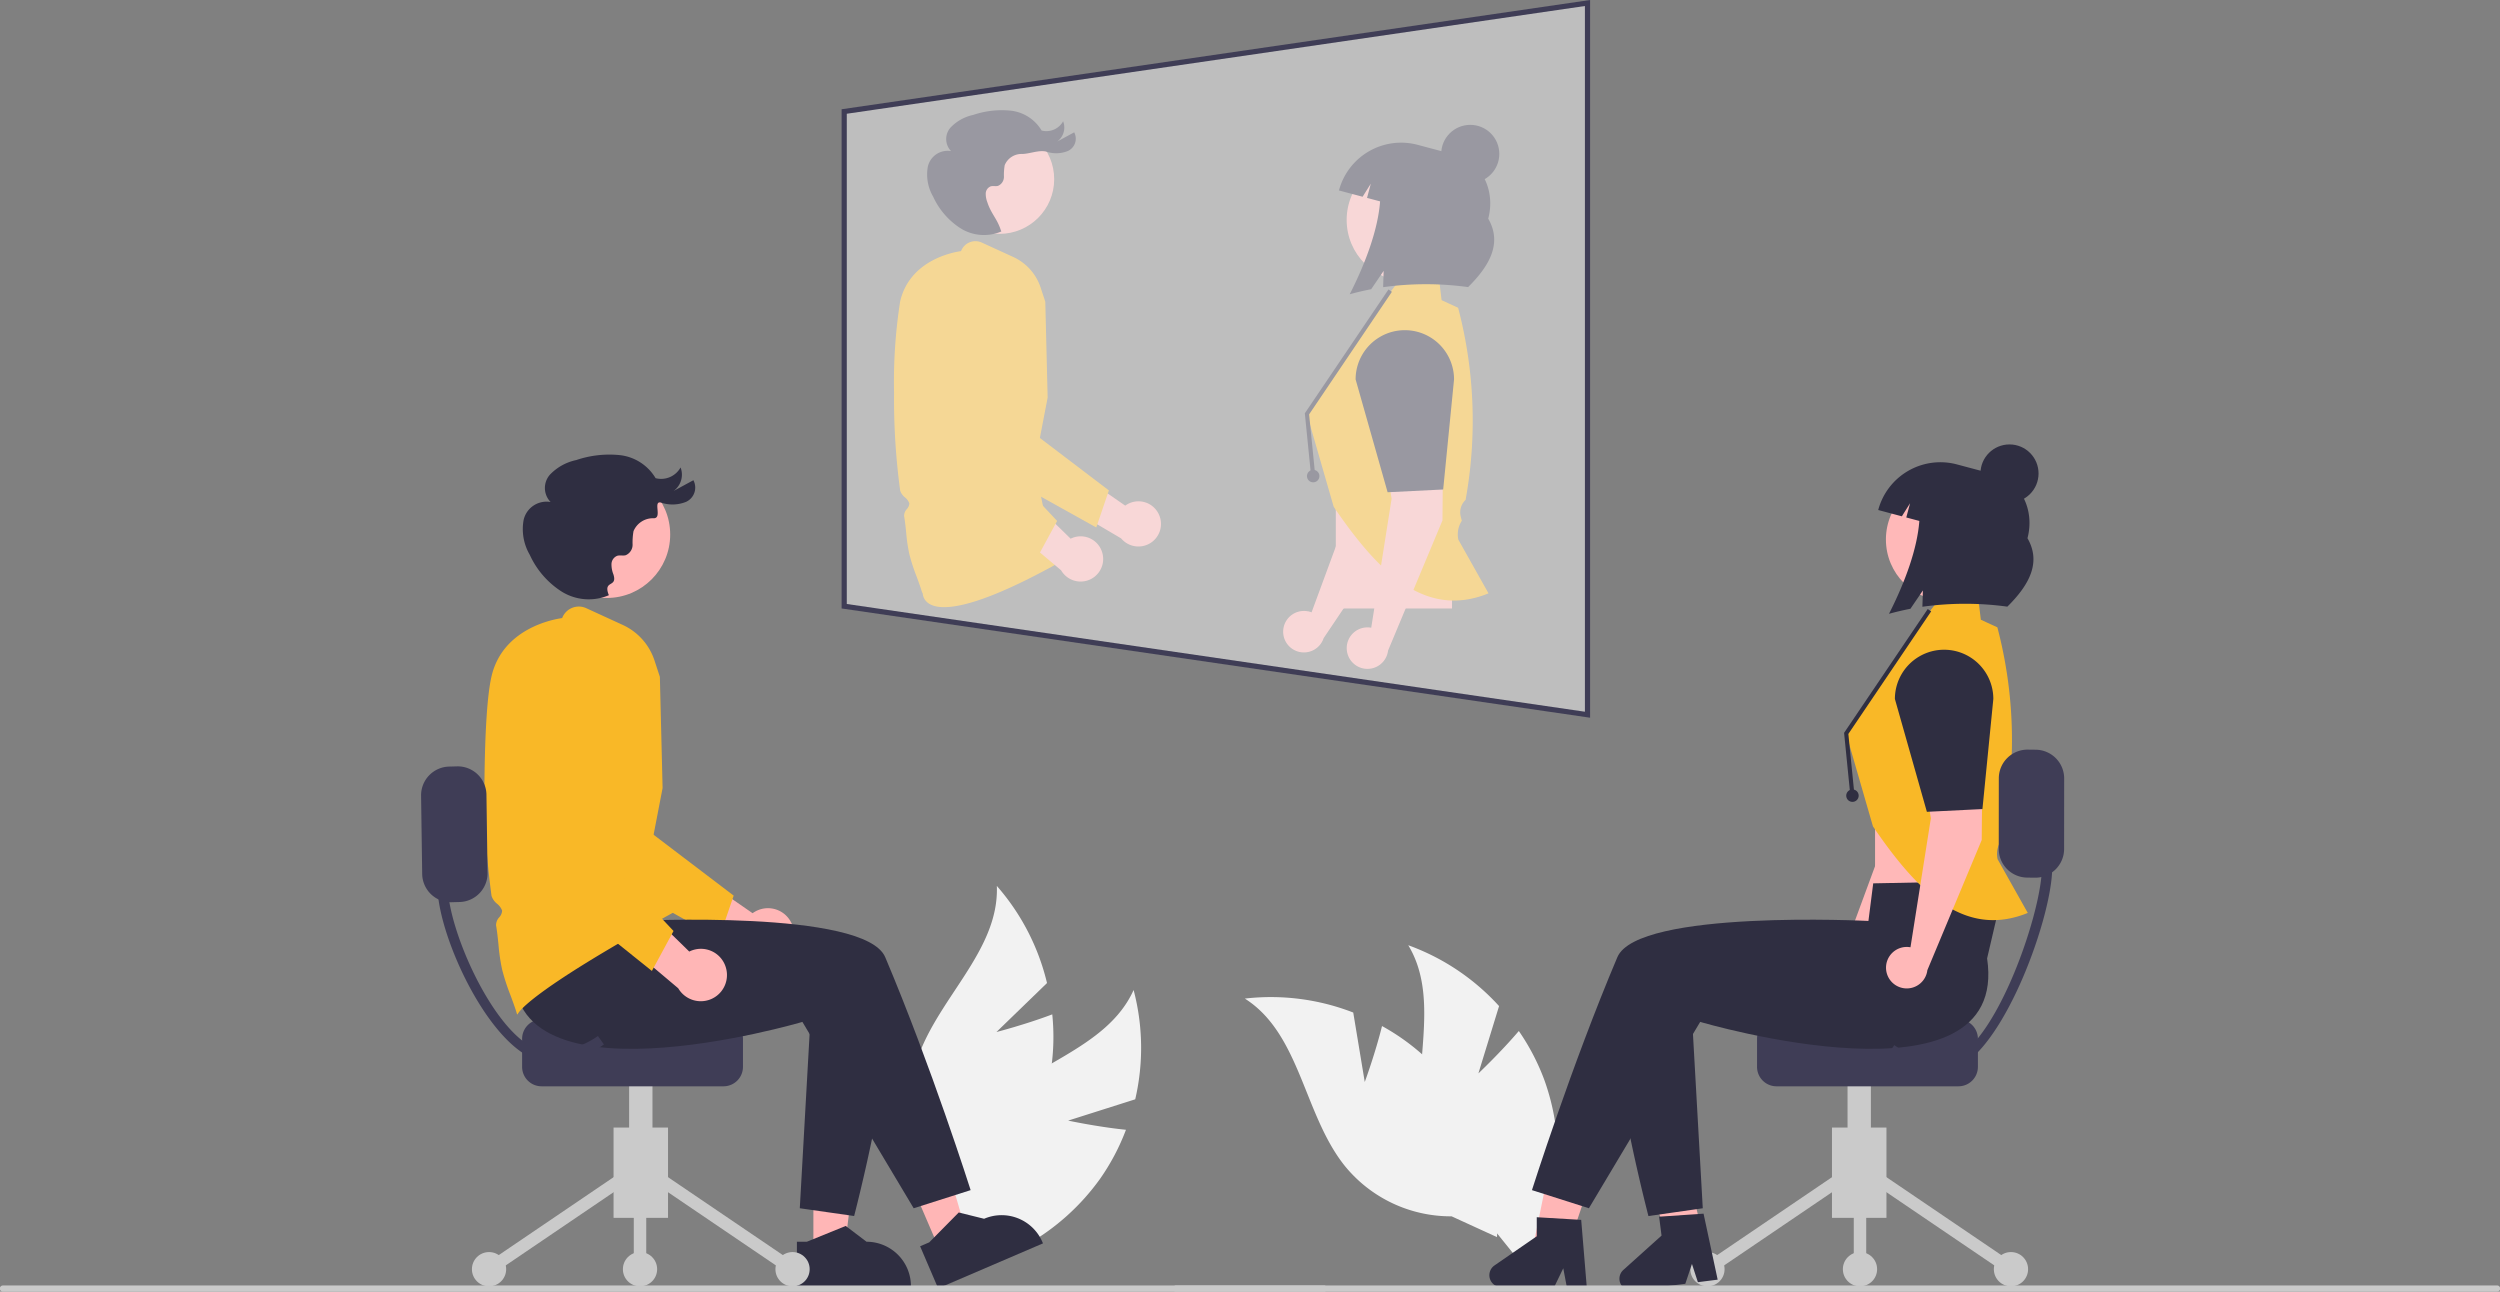 <svg xmlns="http://www.w3.org/2000/svg" width="298.14" height="154.037" viewBox="0 0 298.14 154.037">
  <rect x="0" y="0" width="298.14" height="154.037" fill="#808080" stroke="none"/>
  <g id="HybridEvent_illu" transform="translate(-24.806 0)">
    <path id="Path_1053" data-name="Path 1053" d="M398.04,598.551l8-2.539a27.092,27.092,0,0,0-.193-13.034c-3.215,7.15-12.649,8.9-18.024,14.608a16.3,16.3,0,0,0-4.169,13.5l-1.684,5.712a27.307,27.307,0,0,0,19.874-11.3,26.376,26.376,0,0,0,3.09-5.851C401.525,599.3,398.04,598.551,398.04,598.551Z" transform="translate(-245.851 -464.913)" fill="#f2f2f2"/>
    <path id="Path_1054" data-name="Path 1054" d="M383.4,560.19l6.031-5.842a27.092,27.092,0,0,0-5.985-11.58c.311,7.833-7.352,13.608-9.618,21.113a16.3,16.3,0,0,0,2.288,13.938l1.04,5.864A27.306,27.306,0,0,0,389.9,564.7a26.376,26.376,0,0,0,.157-6.615C386.851,559.3,383.4,560.19,383.4,560.19Z" transform="translate(-239.762 -437.115)" fill="#f2f2f2"/>
    <path id="Path_1055" data-name="Path 1055" d="M765.225,580.965l2.465-8.027a27.092,27.092,0,0,0-10.829-7.256c4.051,6.712.126,15.467,1.761,23.134a16.3,16.3,0,0,0,8.728,11.105l3.74,4.634A27.307,27.307,0,0,0,773.1,581.78a26.376,26.376,0,0,0-3.054-5.87C767.82,578.523,765.225,580.965,765.225,580.965Z" transform="translate(-564.111 -452.957)" fill="#f2f2f2"/>
    <path id="Path_1056" data-name="Path 1056" d="M708.021,595.835l-1.374-8.283a27.091,27.091,0,0,0-12.928-1.664c6.619,4.2,7.01,13.787,11.894,19.92a16.3,16.3,0,0,0,12.765,6.047l5.414,2.48a27.307,27.307,0,0,0-8.361-21.28,26.377,26.377,0,0,0-5.351-3.892C709.255,592.491,708.021,595.835,708.021,595.835Z" transform="translate(-520.459 -466.801)" fill="#f2f2f2"/>
    <path id="Path_1057" data-name="Path 1057" d="M620.671,362.49a2.478,2.478,0,0,1,.426.128L626.487,348l.5-15.01a3.732,3.732,0,0,1,7.442-.271h0a29.447,29.447,0,0,1-.449,9.118l-2.056,9.9-9.388,13.957a2.474,2.474,0,1,1-1.868-3.195Z" transform="translate(-439.879 -289.592)" fill="#ffb8b8"/>
    <path id="Path_1058" data-name="Path 1058" d="M649.175,346.124l-6.563-.971L641.5,331.208a5.87,5.87,0,0,1,11.514,2.292Z" transform="translate(-456.323 -287.591)" fill="#2f2e41"/>
    <rect id="Rectangle_584" data-name="Rectangle 584" width="13.86" height="13.86" transform="translate(197.968 72.565) rotate(180)" fill="#ffb8b8"/>
    <path id="Path_1059" data-name="Path 1059" d="M635.725,309.282l2.79-3.586,3.98-.173.4,3.373,1.972.909a52.883,52.883,0,0,1,.891,22.912h0a2.04,2.04,0,0,0-.58,1.982l.128.51-.012.019a2.986,2.986,0,0,0-.4,2.229h0l3.6,6.405c-7.655,3.12-13.267-2.7-18.466-10.324L626.815,322.4Z" transform="translate(-446.172 -273.101)" fill="#f9b827"/>
    <path id="Path_1060" data-name="Path 1060" d="M605.48,134.118l-.751-7.514,9.975-14.766.41.277-9.874,14.618.733,7.336Z" transform="translate(-424.314 -77.317)" fill="#2f2e41"/>
    <circle id="Ellipse_165" data-name="Ellipse 165" cx="0.743" cy="0.743" r="0.743" transform="translate(180.67 56.034)" fill="#2f2e41"/>
    <circle id="Ellipse_166" data-name="Ellipse 166" cx="7.358" cy="7.358" r="7.358" transform="translate(185.403 18.869)" fill="#ffb8b8"/>
    <path id="Path_1061" data-name="Path 1061" d="M648.645,255.858l.893.238.3.081,3.4.9c3.011.8,4.721,4.2,3.82,7.585,1.665,2.886.222,5.563-2.4,8.16a36.934,36.934,0,0,0-10.131.012l.059-1.945-1.487,2.186q-1.274.246-2.555.6c1.942-3.825,3.374-7.775,3.618-11.075l-1.556-.414.453-1.7-.981,1.562-2.82-.751h0A7.673,7.673,0,0,1,648.645,255.858Z" transform="translate(-454.773 -238.585)" fill="#2f2e41"/>
    <circle id="Ellipse_167" data-name="Ellipse 167" cx="3.465" cy="3.465" r="3.465" transform="translate(196.677 14.89)" fill="#2f2e41"/>
    <path id="Path_1062" data-name="Path 1062" d="M644.749,365.58a2.479,2.479,0,0,1,.443.042l2.432-15.393-2.436-14.819a3.732,3.732,0,0,1,7.245-1.719h0a29.444,29.444,0,0,1,1.339,9.03l-.085,10.106L647.2,368.349a2.474,2.474,0,1,1-2.456-2.768Z" transform="translate(-456.859 -290.762)" fill="#ffb8b8"/>
    <path id="Path_1063" data-name="Path 1063" d="M656.144,347.048l-6.626.329L645.7,333.919a5.87,5.87,0,1,1,11.74,0Z" transform="translate(-459.23 -288.673)" fill="#2f2e41"/>
    <path id="Path_1064" data-name="Path 1064" d="M542.912,384.694a2.676,2.676,0,0,0-3.983-.986l-7.816-5.414-.113,4.94,7.44,4.384a2.69,2.69,0,0,0,4.472-2.924Z" transform="translate(-379.932 -323.409)" fill="#ffb6b6"/>
    <path id="Path_1065" data-name="Path 1065" d="M510.568,336.475,495.532,328.1l0-.073c-.008-.14-.79-14.042-.483-17.009a7.9,7.9,0,0,1,2.2-4.77l.033-.03.044,0a4.008,4.008,0,0,1,4.179,2.768,28.387,28.387,0,0,1,.955,12.987l-.4,2.471,10.014,7.611Z" transform="translate(-355.026 -273.569)" fill="#f9b827"/>
    <circle id="Ellipse_168" data-name="Ellipse 168" cx="6.521" cy="6.521" r="6.521" transform="translate(137.483 14.848)" fill="#ffb6b6"/>
    <path id="Path_1066" data-name="Path 1066" d="M488.939,257.5a5.265,5.265,0,0,1-4.857-.377,8.835,8.835,0,0,1-3.275-3.781,5.235,5.235,0,0,1-.629-3.579,2.414,2.414,0,0,1,2.771-1.845,2.07,2.07,0,0,1-.061-2.816,5.227,5.227,0,0,1,2.695-1.5,10.612,10.612,0,0,1,4.48-.51,4.908,4.908,0,0,1,3.68,2.37,2.285,2.285,0,0,0,2.567-1.1,2.07,2.07,0,0,1-.712,2.415l2.03-1.1a1.614,1.614,0,0,1-.738,2.218,3.7,3.7,0,0,1-2.593.081c-.857-.217-1.974.263-2.859.281a2.166,2.166,0,0,0-2.094,1.328,6.788,6.788,0,0,0-.094,1.382,1.169,1.169,0,0,1-.708,1.094c-.283.076-.592-.025-.872.06a.936.936,0,0,0-.59.838,2.747,2.747,0,0,0,.195,1.063c.443,1.364,1.151,1.93,1.594,3.294" transform="translate(-344.719 -229.895)" fill="#2f2e41"/>
    <path id="Path_1067" data-name="Path 1067" d="M470.763,335.6h0l-.052-.009-.015-.05c-.187-.631-.426-1.276-.657-1.9a22.886,22.886,0,0,1-.859-2.648,20.284,20.284,0,0,1-.38-2.607c-.064-.636-.131-1.294-.244-1.942a1.189,1.189,0,0,1,.324-.823,1.09,1.09,0,0,0,.3-.693,1.649,1.649,0,0,0-.521-.705,1.7,1.7,0,0,1-.572-.811,80.817,80.817,0,0,1-.728-11.639,62.245,62.245,0,0,1,.723-10.91c1.145-4.986,6.437-5.9,7.265-6.008a1.829,1.829,0,0,1,2.474-1.02l3.76,1.721a6.121,6.121,0,0,1,3.254,3.635l.559,1.7.28,11.43-1.55,8.049,2.416,11.911C470.39,341.147,470.816,335.6,470.763,335.6Z" transform="translate(-335.93 -264.906)" fill="#f9b827"/>
    <path id="Path_1068" data-name="Path 1068" d="M522.025,395.361a2.676,2.676,0,0,0-3.762-1.638l-6.8-6.645-.937,4.851,6.6,5.566a2.69,2.69,0,0,0,4.9-2.135Z" transform="translate(-365.777 -329.482)" fill="#ffb6b6"/>
    <path id="Path_1069" data-name="Path 1069" d="M493.079,343.281l-13.425-10.767.008-.073c.016-.139,1.569-13.977,2.367-16.851A7.9,7.9,0,0,1,485,311.255l.037-.024.044,0a4.008,4.008,0,0,1,3.657,3.428,28.387,28.387,0,0,1-1.23,12.964l-.8,2.37,8.6,9.178Z" transform="translate(-344.435 -277.047)" fill="#f9b827"/>
    <path id="Path_1070" data-name="Path 1070" d="M296.129,540.386a3.1,3.1,0,0,0-4.62-1.144l-9.067-6.281-.131,5.73,8.631,5.086a3.121,3.121,0,0,0,5.188-3.392Z" transform="translate(-176.951 -430.335)" fill="#ffb6b6"/>
    <path id="Path_1071" data-name="Path 1071" d="M258.61,484.45l-17.443-9.711,0-.085c-.009-.162-.916-16.29-.56-19.732a9.162,9.162,0,0,1,2.551-5.534l.038-.035.052,0a4.649,4.649,0,0,1,4.848,3.211,32.931,32.931,0,0,1,1.107,15.066l-.46,2.866,11.617,8.829Z" transform="translate(-148.059 -372.518)" fill="#f9b827"/>
    <path id="Path_1072" data-name="Path 1072" d="M350.7,449.464l3.355-1.441L350.089,434.4l-4.952,2.127Z" transform="translate(-213.795 -300.311)" fill="#ffb6b6"/>
    <path id="Path_1073" data-name="Path 1073" d="M376.828,672.958l1.091-.469,3.515-3.561,3.026.751h0a5.294,5.294,0,0,1,6.953,2.775l.068.158-12.5,5.367Z" transform="translate(-242.293 -524.333)" fill="#2f2e41"/>
    <path id="Path_1074" data-name="Path 1074" d="M314.245,452.8H317.9l1.737-14.085h-5.389Z" transform="translate(-192.438 -303.3)" fill="#ffb6b6"/>
    <path id="Path_1075" data-name="Path 1075" d="M329.226,676.014h1.187l4.635-1.885,2.484,1.885h0a5.294,5.294,0,0,1,5.294,5.293v.172h-13.6Z" transform="translate(-209.385 -527.929)" fill="#2f2e41"/>
    <rect id="Rectangle_585" data-name="Rectangle 585" width="6.497" height="10.766" transform="translate(97.976 134.468)" fill="#cacaca"/>
    <rect id="Rectangle_586" data-name="Rectangle 586" width="1.485" height="18.843" transform="translate(103.314 141.394) rotate(-55.841)" fill="#cacaca"/>
    <rect id="Rectangle_587" data-name="Rectangle 587" width="18.843" height="1.485" transform="translate(82.71 150.746) rotate(-34.159)" fill="#cacaca"/>
    <circle id="Ellipse_169" data-name="Ellipse 169" cx="2.042" cy="2.042" r="2.042" transform="translate(117.28 149.317)" fill="#cacaca"/>
    <circle id="Ellipse_170" data-name="Ellipse 170" cx="2.042" cy="2.042" r="2.042" transform="translate(99.09 149.317)" fill="#cacaca"/>
    <circle id="Ellipse_171" data-name="Ellipse 171" cx="2.042" cy="2.042" r="2.042" transform="translate(81.085 149.317)" fill="#cacaca"/>
    <rect id="Rectangle_588" data-name="Rectangle 588" width="1.485" height="10.58" transform="translate(100.389 140.779)" fill="#cacaca"/>
    <rect id="Rectangle_589" data-name="Rectangle 589" width="2.784" height="14.293" transform="translate(99.833 125.002)" fill="#cacaca"/>
    <path id="Path_1076" data-name="Path 1076" d="M223.055,599.987v-3.341a2.323,2.323,0,0,1,2.32-2.32h21.7a2.323,2.323,0,0,1,2.32,2.32v3.341a2.323,2.323,0,0,1-2.32,2.32h-21.7A2.323,2.323,0,0,1,223.055,599.987Z" transform="translate(-135.985 -472.758)" fill="#3f3d56"/>
    <path id="Path_1077" data-name="Path 1077" d="M179.22,697.871H21.708a.368.368,0,1,1,0-.735H179.22a.368.368,0,1,1,0,.735Z" transform="translate(3.466 -543.834)" fill="#cacaca"/>
    <path id="Path_1078" data-name="Path 1078" d="M213.5,540.768l15.742.309.571,4.484s27.518-1.4,29.941,4.321c5.457,12.877,10.186,27.78,10.186,27.78l-6.791,2.161L249.877,557.6s-36.994,10.949-34.216-7.571Z" transform="translate(-129.38 -435.732)" fill="#2f2e41"/>
    <path id="Path_1079" data-name="Path 1079" d="M341.9,582.654a216.3,216.3,0,0,1-5.07,26.892l-6.482-.926,1.476-26.2" transform="translate(-210.162 -464.529)" fill="#2f2e41"/>
    <circle id="Ellipse_172" data-name="Ellipse 172" cx="7.565" cy="7.565" r="7.565" transform="translate(89.601 56.181)" fill="#ffb6b6"/>
    <path id="Path_1080" data-name="Path 1080" d="M233.518,392.836a6.107,6.107,0,0,1-5.634-.437,10.25,10.25,0,0,1-3.8-4.386,6.073,6.073,0,0,1-.73-4.152,2.8,2.8,0,0,1,3.214-2.141,2.4,2.4,0,0,1-.071-3.266,6.063,6.063,0,0,1,3.126-1.734,12.31,12.31,0,0,1,5.2-.591,5.694,5.694,0,0,1,4.269,2.75,2.651,2.651,0,0,0,2.978-1.279,2.4,2.4,0,0,1-.826,2.8l2.355-1.278a1.872,1.872,0,0,1-.857,2.573,4.3,4.3,0,0,1-3.008.094c-.995-.252.179,1.849-.847,1.869a2.513,2.513,0,0,0-2.429,1.54,7.88,7.88,0,0,0-.11,1.6,1.356,1.356,0,0,1-.821,1.269c-.328.088-.687-.029-1.012.069a1.086,1.086,0,0,0-.684.972,3.187,3.187,0,0,0,.226,1.234c.513,1.582-1.134.7-.621,2.278" transform="translate(-136.102 -321.853)" fill="#2f2e41"/>
    <path id="Path_1081" data-name="Path 1081" d="M212.434,483.436h0l-.06-.01-.017-.058c-.217-.732-.494-1.48-.762-2.2a26.58,26.58,0,0,1-1-3.072,23.535,23.535,0,0,1-.44-3.024c-.075-.738-.152-1.5-.283-2.252a1.38,1.38,0,0,1,.376-.955,1.265,1.265,0,0,0,.346-.8,1.913,1.913,0,0,0-.6-.818,1.971,1.971,0,0,1-.663-.941,93.731,93.731,0,0,1-.845-13.5c.063-6.247.345-10.506.839-12.657,1.329-5.784,7.467-6.839,8.428-6.97a2.122,2.122,0,0,1,2.869-1.183l4.361,2a7.1,7.1,0,0,1,3.775,4.216l.648,1.975.325,13.26-1.8,9.337,3.514,5.271C212.713,481.323,212.494,483.436,212.434,483.436Z" transform="translate(-125.907 -362.468)" fill="#f9b827"/>
    <path id="Path_1082" data-name="Path 1082" d="M919.838,485.955a2.479,2.479,0,0,1,.426.127l5.39-14.623.5-15.01a3.732,3.732,0,0,1,7.442-.271h0a29.447,29.447,0,0,1-.449,9.118l-2.056,9.9-9.388,13.957a2.474,2.474,0,1,1-1.868-3.195Z" transform="translate(-674.737 -374.947)" fill="#ffb8b8"/>
    <path id="Path_1083" data-name="Path 1083" d="M948.342,469.59l-6.562-.971-1.115-13.945a5.87,5.87,0,0,1,11.514,2.292Z" transform="translate(-691.18 -372.947)" fill="#2f2e41"/>
    <rect id="Rectangle_590" data-name="Rectangle 590" width="13.86" height="13.86" transform="translate(262.278 110.675) rotate(180)" fill="#ffb8b8"/>
    <path id="Path_1084" data-name="Path 1084" d="M790.915,441.905l-5.293-1.781-2.948,14.409,3.587,1.207Z" transform="translate(-575.368 -304.271)" fill="#ffb6b6"/>
    <path id="Path_1085" data-name="Path 1085" d="M827.613,437.013l-5.435,1.285,5.111,13.79,3.683-.871Z" transform="translate(-602.678 -302.12)" fill="#ffb6b6"/>
    <rect id="Rectangle_591" data-name="Rectangle 591" width="6.497" height="10.766" transform="translate(243.28 134.468)" fill="#cacaca"/>
    <rect id="Rectangle_592" data-name="Rectangle 592" width="18.843" height="1.485" transform="translate(228.014 150.745) rotate(-34.159)" fill="#cacaca"/>
    <rect id="Rectangle_593" data-name="Rectangle 593" width="1.485" height="18.843" transform="translate(248.617 141.392) rotate(-55.841)" fill="#cacaca"/>
    <circle id="Ellipse_173" data-name="Ellipse 173" cx="2.042" cy="2.042" r="2.042" transform="translate(226.388 149.317)" fill="#cacaca"/>
    <circle id="Ellipse_174" data-name="Ellipse 174" cx="2.042" cy="2.042" r="2.042" transform="translate(244.579 149.317)" fill="#cacaca"/>
    <circle id="Ellipse_175" data-name="Ellipse 175" cx="2.042" cy="2.042" r="2.042" transform="translate(262.584 149.317)" fill="#cacaca"/>
    <rect id="Rectangle_594" data-name="Rectangle 594" width="1.485" height="10.58" transform="translate(245.878 140.779)" fill="#cacaca"/>
    <rect id="Rectangle_595" data-name="Rectangle 595" width="2.784" height="14.293" transform="translate(245.136 125.002)" fill="#cacaca"/>
    <path id="Path_1086" data-name="Path 1086" d="M915.638,602.308h-21.7a2.323,2.323,0,0,1-2.32-2.32v-3.341a2.323,2.323,0,0,1,2.32-2.32h21.7a2.323,2.323,0,0,1,2.32,2.32v3.341A2.323,2.323,0,0,1,915.638,602.308Z" transform="translate(-657.275 -472.759)" fill="#3f3d56"/>
    <path id="Path_1087" data-name="Path 1087" d="M858.929,550.028c2.778,18.52-34.216,7.571-34.216,7.571L811.44,579.823l-6.791-2.161s4.729-14.9,10.186-27.78c2.423-5.719,29.941-4.321,29.941-4.321l.571-4.484,15.742-.309Z" transform="translate(-597.149 -435.732)" fill="#2f2e41"/>
    <path id="Path_1088" data-name="Path 1088" d="M843.3,582.423l1.476,26.2-6.482.926a216.3,216.3,0,0,1-5.07-26.892" transform="translate(-616.904 -464.529)" fill="#2f2e41"/>
    <path id="Path_1089" data-name="Path 1089" d="M934.892,432.748l2.79-3.586,3.98-.173.4,3.373,1.972.909a52.884,52.884,0,0,1,.891,22.912h0a2.04,2.04,0,0,0-.58,1.982l.128.51-.012.019a2.985,2.985,0,0,0-.4,2.229h0l3.6,6.405c-7.655,3.12-13.267-2.7-18.466-10.324l-3.218-11.138Z" transform="translate(-681.03 -358.456)" fill="#f9b827"/>
    <path id="Path_1090" data-name="Path 1090" d="M904.647,257.584l-.751-7.514,9.975-14.766.41.277L904.406,250.2l.734,7.336Z" transform="translate(-659.172 -162.673)" fill="#2f2e41"/>
    <circle id="Ellipse_176" data-name="Ellipse 176" cx="0.743" cy="0.743" r="0.743" transform="translate(244.979 94.144)" fill="#2f2e41"/>
    <circle id="Ellipse_177" data-name="Ellipse 177" cx="7.358" cy="7.358" r="7.358" transform="translate(249.712 56.98)" fill="#ffb8b8"/>
    <path id="Path_1091" data-name="Path 1091" d="M947.812,379.324l.893.238.3.081,3.4.9c3.011.8,4.721,4.2,3.82,7.585,1.665,2.886.222,5.563-2.4,8.16a36.937,36.937,0,0,0-10.131.012l.059-1.945-1.487,2.186q-1.273.246-2.555.6c1.942-3.825,3.374-7.775,3.618-11.075l-1.556-.414.453-1.7-.981,1.562-2.82-.751h0A7.673,7.673,0,0,1,947.812,379.324Z" transform="translate(-689.631 -323.941)" fill="#2f2e41"/>
    <circle id="Ellipse_178" data-name="Ellipse 178" cx="3.465" cy="3.465" r="3.465" transform="translate(260.986 53)" fill="#2f2e41"/>
    <path id="Path_1092" data-name="Path 1092" d="M943.916,489.046a2.475,2.475,0,0,1,.443.042l2.432-15.393-2.436-14.819a3.732,3.732,0,0,1,7.246-1.719h0a29.444,29.444,0,0,1,1.339,9.03l-.085,10.106-6.482,15.521a2.474,2.474,0,1,1-2.456-2.768Z" transform="translate(-691.717 -376.118)" fill="#ffb8b8"/>
    <path id="Path_1093" data-name="Path 1093" d="M955.311,470.514l-6.626.329-3.815-13.459a5.87,5.87,0,0,1,11.74,0Z" transform="translate(-694.087 -374.029)" fill="#2f2e41"/>
    <path id="Path_1094" data-name="Path 1094" d="M799.812,679.1h-2.378l-.424-2.245-1.087,2.245h-6.308a1.418,1.418,0,0,1-.806-2.585l5.038-3.479v-2.27l5.3.316Z" transform="translate(-585.774 -525.605)" fill="#2f2e41"/>
    <path id="Path_1095" data-name="Path 1095" d="M850.163,677.264l-2.359.3-.708-2.173-.792,2.366-6.257.805a1.418,1.418,0,0,1-1.129-2.461l4.552-4.094-.29-2.252,5.3-.363Z" transform="translate(-620.515 -524.657)" fill="#2f2e41"/>
    <path id="Path_1096" data-name="Path 1096" d="M665.988,697.5a.368.368,0,0,1,.366-.369H823.867a.368.368,0,1,1,0,.735H666.354a.368.368,0,0,1-.366-.366Z" transform="translate(-501.288 -543.834)" fill="#cacaca"/>
    <path id="Path_1102" data-name="Path 1102" d="M989.326,505.376l-.947-.011a3.428,3.428,0,0,1-3.385-3.463l.008-8.414a3.428,3.428,0,0,1,3.463-3.385l.947.011a3.428,3.428,0,0,1,3.385,3.463l-.008,8.414a3.428,3.428,0,0,1-3.463,3.385Z" transform="translate(-721.826 -400.706)" fill="#3f3d56"/>
    <path id="Path_1103" data-name="Path 1103" d="M942.335,557.922l.712-1.009a10.186,10.186,0,0,0,5.865,1.858c5.626,0,11.731-17.378,11.732-23h1.235c-.007,6.3-6.66,24.232-12.964,24.239A11.348,11.348,0,0,1,942.335,557.922Z" transform="translate(-692.335 -432.275)" fill="#3f3d56"/>
    <path id="Path_1104" data-name="Path 1104" d="M271.9,552.76a3.1,3.1,0,0,0-4.364-1.9l-7.89-7.708-1.087,5.628,7.659,6.457a3.121,3.121,0,0,0,5.682-2.477Z" transform="translate(-160.531 -437.38)" fill="#ffb6b6"/>
    <path id="Path_1105" data-name="Path 1105" d="M238.32,492.344l-15.574-12.49.009-.085c.018-.162,1.82-16.214,2.746-19.548a9.162,9.162,0,0,1,3.441-5.029l.043-.028.052,0a4.649,4.649,0,0,1,4.243,3.977,32.931,32.931,0,0,1-1.427,15.039l-.933,2.749L240.9,487.58Z" transform="translate(-135.772 -376.552)" fill="#f9b827"/>
    <path id="Path_1106" data-name="Path 1106" d="M184.158,509.439l-.131-9.331a3.428,3.428,0,0,1,3.331-3.515l.947-.025a3.428,3.428,0,0,1,3.515,3.331l.132,9.331a3.428,3.428,0,0,1-3.331,3.515l-.947.026A3.428,3.428,0,0,1,184.158,509.439Z" transform="translate(-109.003 -405.174)" fill="#3f3d56"/>
    <path id="Path_1107" data-name="Path 1107" d="M203.624,563.758c-6.3-.007-13.266-14.685-13.273-20.99h1.235c0,5.626,6.414,19.755,12.04,19.755a10.186,10.186,0,0,0,5.864-1.858l.713,1.008A11.347,11.347,0,0,1,203.624,563.758Z" transform="translate(-113.376 -437.115)" fill="#3f3d56"/>
    <path id="af4baad4-c88d-44ba-bf25-f9ac1002d243" d="M448.108,214.579l88.643-12.939v84.878L448.108,273.58Z" transform="translate(-322.627 -201.283)" fill="#f2f2f2" opacity="0.54"/>
    <path id="Path_1113" data-name="Path 1113" d="M536.369,286.075l-89.261-13.028V213.512l89.261-13.029Zm-88.644-13.562,88.026,12.848V201.2l-88.026,12.848Z" transform="translate(-321.935 -200.483)" fill="#3f3d56"/>
  </g>
</svg>
